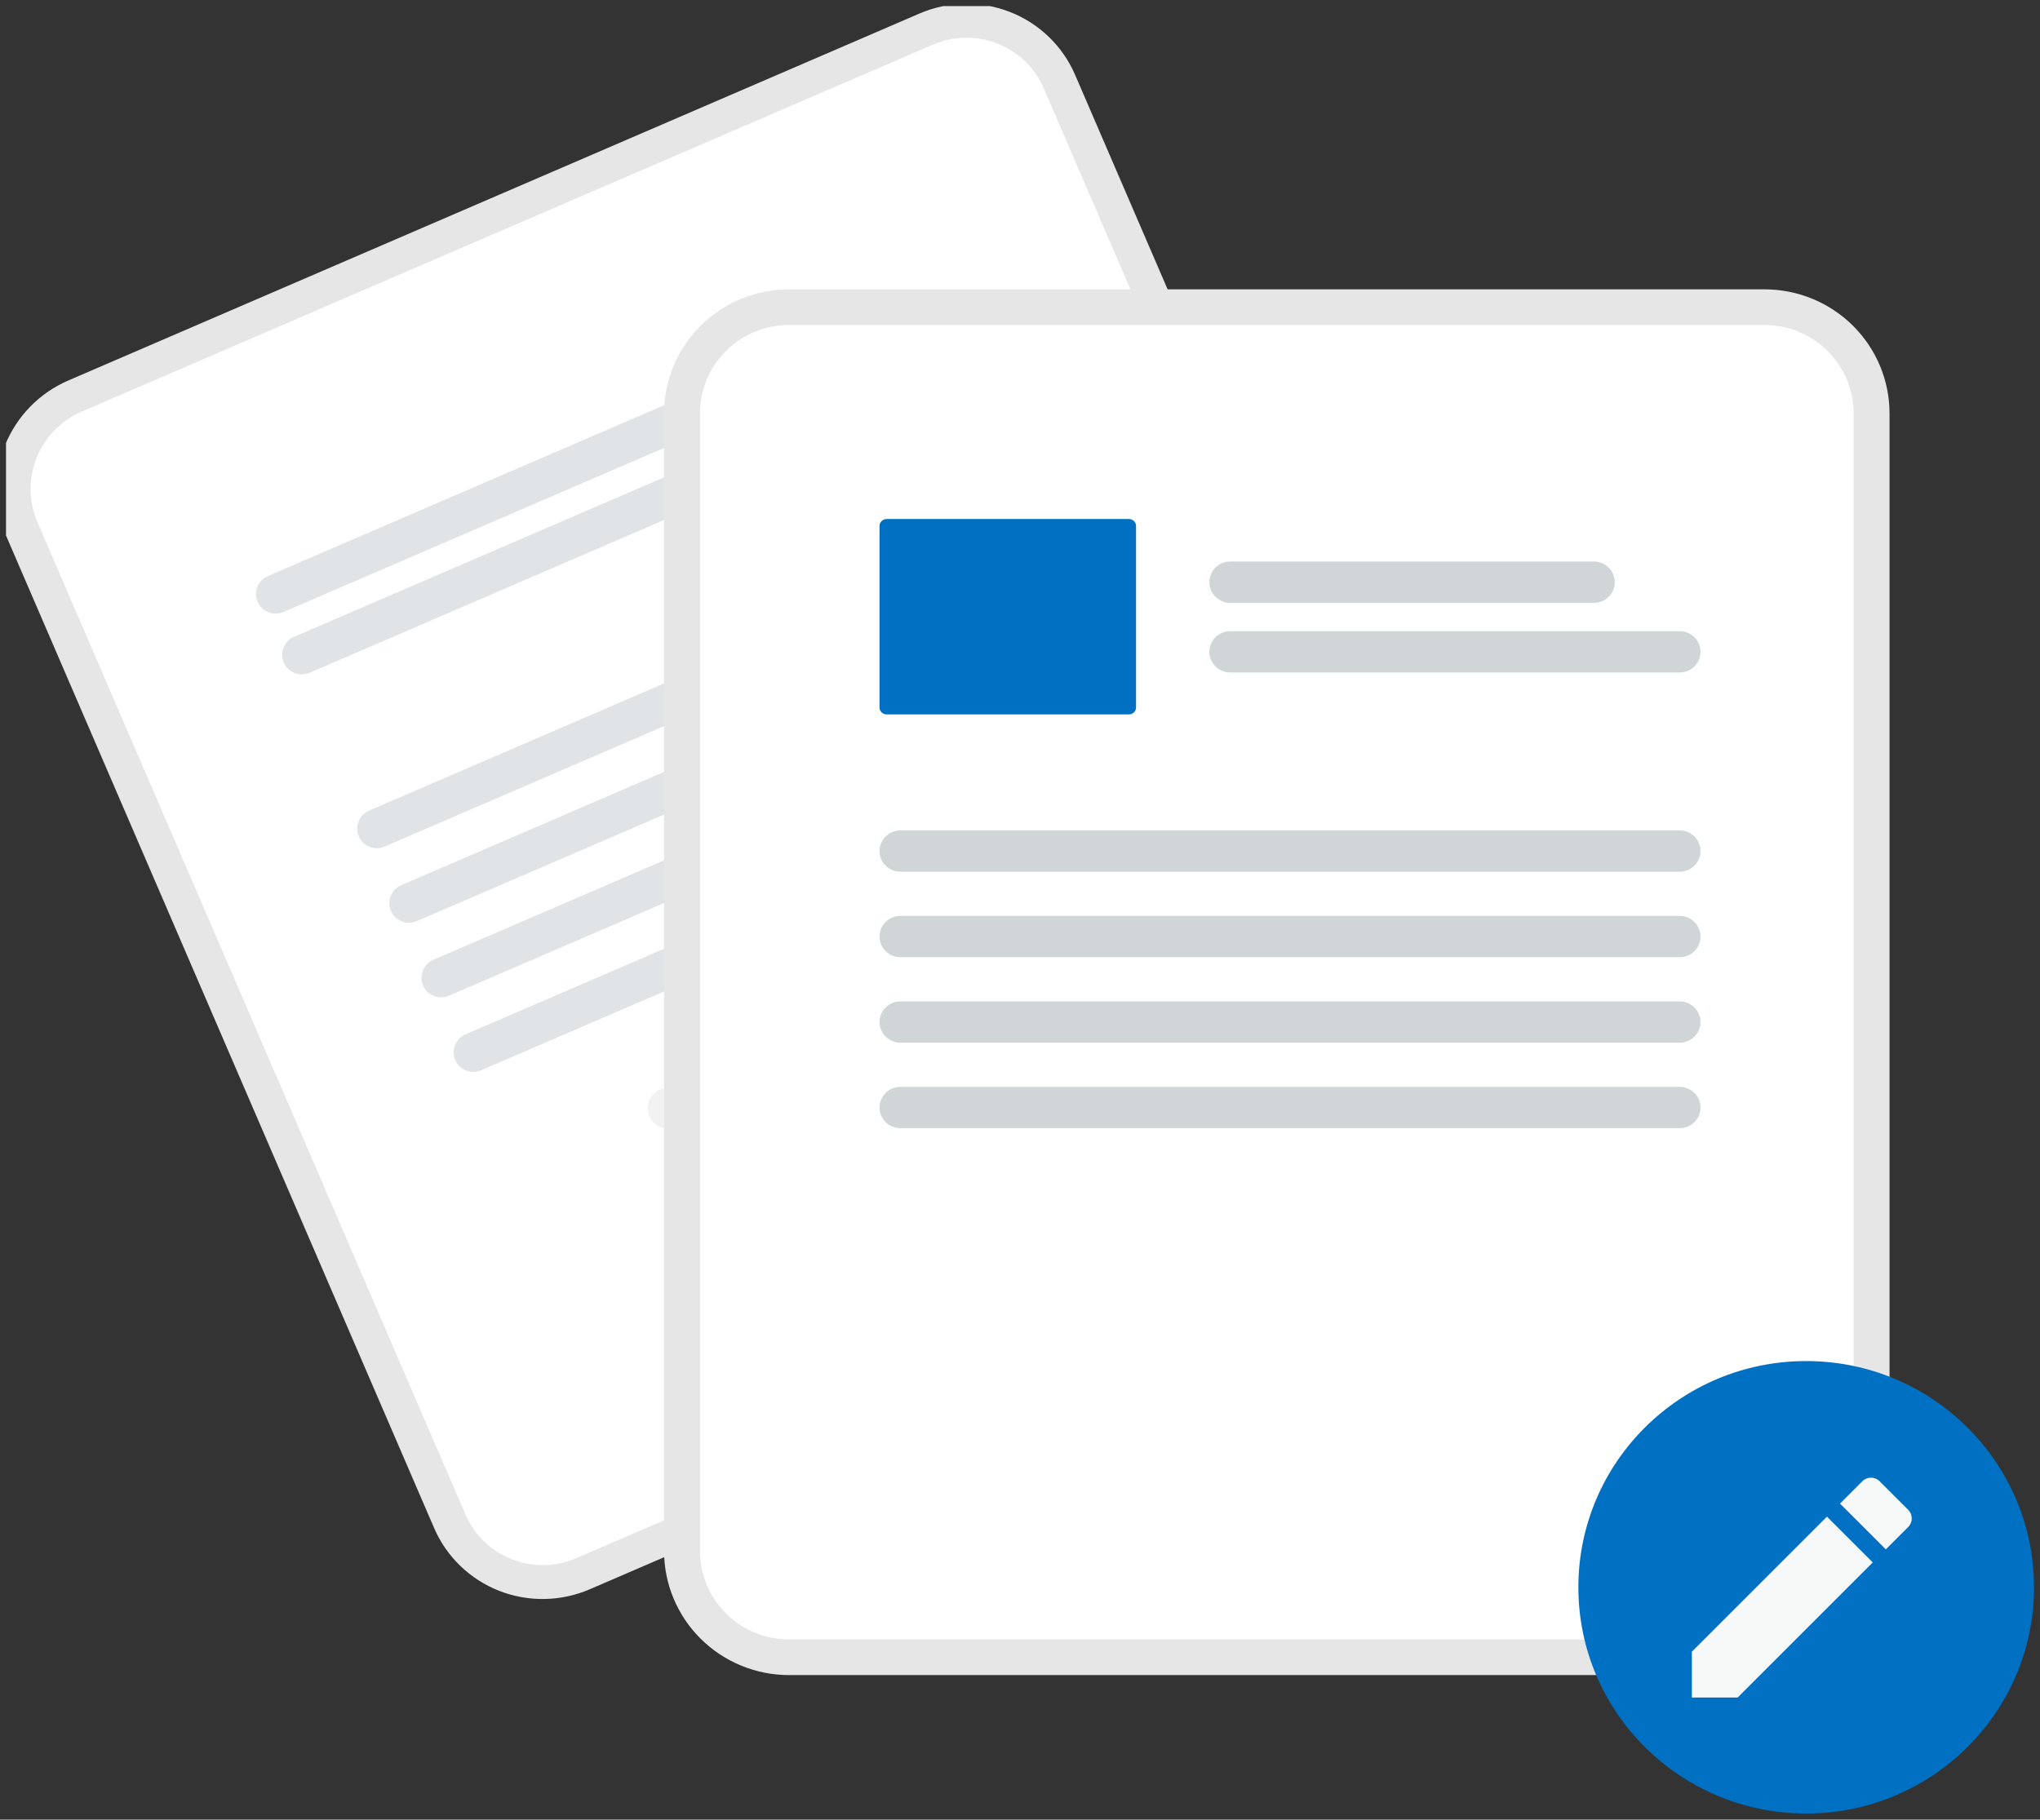 <svg width="167" height="149" viewBox="0 0 167 149" fill="none" xmlns="http://www.w3.org/2000/svg">
<rect x="0" y="0" width="167" height="149" fill="#333333" stroke="none"/>
<g clip-path="url(#clip0_647_20925)">
<path d="M75.276 1.106L5.588 31.157C3.226 32.178 1.363 34.089 0.408 36.469C-0.547 38.849 -0.516 41.504 0.493 43.852L35.542 125.132C36.557 127.477 38.467 129.322 40.853 130.261C43.239 131.2 45.907 131.157 48.271 130.141L117.959 100.09C120.321 99.069 122.184 97.158 123.139 94.778C124.094 92.398 124.063 89.743 123.054 87.395L88.005 6.116C86.99 3.77 85.08 1.925 82.694 0.986C80.308 0.047 77.64 0.09 75.276 1.106Z" fill="#E6E6E6"/>
<path d="M76.376 3.654L6.687 33.705C5.005 34.432 3.679 35.792 2.999 37.487C2.319 39.182 2.34 41.073 3.059 42.745L38.108 124.025C38.831 125.695 40.191 127.009 41.89 127.678C43.59 128.346 45.489 128.315 47.173 127.592L116.861 97.541C118.543 96.814 119.869 95.453 120.55 93.758C121.23 92.064 121.208 90.173 120.489 88.501L85.44 7.221C84.718 5.551 83.357 4.237 81.658 3.568C79.959 2.899 78.059 2.93 76.376 3.654Z" fill="white"/>
<path d="M72.74 28.755L23.206 50.115C22.812 50.285 22.368 50.292 21.97 50.136C21.573 49.979 21.255 49.672 21.086 49.281C20.917 48.89 20.912 48.447 21.071 48.051C21.23 47.654 21.541 47.336 21.934 47.167L71.469 25.806C71.862 25.637 72.307 25.629 72.704 25.786C73.102 25.942 73.42 26.25 73.589 26.641C73.757 27.032 73.763 27.474 73.603 27.87C73.444 28.267 73.134 28.585 72.74 28.755Z" fill="#E0E4E6"/>
<path d="M81.007 31.09L25.351 55.09C25.156 55.174 24.947 55.219 24.735 55.223C24.523 55.226 24.312 55.188 24.115 55.111C23.919 55.033 23.739 54.918 23.587 54.771C23.436 54.624 23.315 54.449 23.231 54.256C23.148 54.062 23.103 53.854 23.101 53.643C23.098 53.432 23.138 53.222 23.216 53.026C23.295 52.83 23.412 52.651 23.56 52.499C23.708 52.347 23.885 52.226 24.08 52.142L79.736 28.142C80.13 27.972 80.574 27.965 80.972 28.121C81.369 28.277 81.687 28.585 81.856 28.976C82.024 29.367 82.03 29.809 81.871 30.206C81.711 30.602 81.401 30.92 81.007 31.09Z" fill="#E0E4E6"/>
<path d="M87.145 45.322L31.488 69.322C31.293 69.406 31.084 69.451 30.872 69.455C30.66 69.459 30.45 69.421 30.253 69.343C30.056 69.266 29.876 69.15 29.725 69.004C29.573 68.857 29.452 68.682 29.368 68.488C29.285 68.295 29.241 68.086 29.238 67.875C29.236 67.664 29.275 67.455 29.354 67.258C29.432 67.062 29.549 66.883 29.697 66.731C29.845 66.579 30.022 66.458 30.217 66.374L85.873 42.374C86.267 42.204 86.711 42.197 87.109 42.353C87.506 42.51 87.824 42.817 87.993 43.208C88.162 43.599 88.167 44.042 88.008 44.438C87.849 44.835 87.538 45.153 87.145 45.322Z" fill="#E0E4E6"/>
<path d="M89.778 51.429L34.121 75.429C33.926 75.513 33.717 75.558 33.505 75.561C33.293 75.565 33.083 75.527 32.886 75.45C32.689 75.372 32.51 75.257 32.358 75.11C32.206 74.963 32.085 74.788 32.002 74.594C31.918 74.401 31.874 74.193 31.871 73.982C31.869 73.771 31.908 73.561 31.987 73.365C32.066 73.168 32.182 72.989 32.331 72.838C32.479 72.686 32.655 72.564 32.85 72.481L88.506 48.48C88.9 48.311 89.344 48.303 89.742 48.46C90.139 48.616 90.458 48.924 90.626 49.315C90.795 49.706 90.8 50.148 90.641 50.544C90.482 50.941 90.171 51.259 89.778 51.429Z" fill="#E0E4E6"/>
<path d="M92.411 57.535L36.755 81.535C36.56 81.619 36.35 81.664 36.138 81.668C35.926 81.671 35.716 81.633 35.519 81.556C35.322 81.478 35.143 81.363 34.991 81.216C34.839 81.07 34.718 80.894 34.635 80.701C34.551 80.507 34.507 80.299 34.505 80.088C34.502 79.877 34.541 79.667 34.62 79.471C34.699 79.275 34.816 79.096 34.964 78.944C35.112 78.792 35.288 78.671 35.483 78.587L91.14 54.587C91.533 54.417 91.978 54.41 92.375 54.566C92.773 54.722 93.091 55.03 93.259 55.421C93.428 55.812 93.433 56.254 93.274 56.651C93.115 57.047 92.805 57.365 92.411 57.535Z" fill="#E0E4E6"/>
<path d="M95.044 63.641L39.388 87.641C39.193 87.725 38.983 87.77 38.771 87.774C38.559 87.778 38.349 87.74 38.152 87.662C37.955 87.585 37.776 87.469 37.624 87.323C37.472 87.176 37.351 87.001 37.268 86.807C37.184 86.614 37.14 86.405 37.138 86.194C37.135 85.983 37.174 85.774 37.253 85.577C37.332 85.381 37.449 85.202 37.597 85.05C37.745 84.898 37.921 84.777 38.116 84.693L93.773 60.693C94.166 60.523 94.611 60.516 95.008 60.672C95.406 60.829 95.724 61.136 95.892 61.527C96.061 61.918 96.066 62.361 95.907 62.757C95.748 63.154 95.438 63.472 95.044 63.641Z" fill="#E0E4E6"/>
<path d="M94.268 82.367L55.149 92.388C54.713 92.499 54.249 92.434 53.861 92.206C53.472 91.978 53.191 91.607 53.078 91.173C52.966 90.739 53.031 90.279 53.26 89.893C53.489 89.507 53.863 89.227 54.3 89.115L93.418 79.095C93.855 78.983 94.319 79.048 94.708 79.275C95.096 79.503 95.378 79.875 95.491 80.309C95.603 80.743 95.538 81.204 95.308 81.59C95.079 81.976 94.705 82.255 94.268 82.367Z" fill="#F2F2F2"/>
<path d="M102.498 86.15L56.584 97.91C56.367 97.966 56.142 97.979 55.92 97.948C55.699 97.917 55.486 97.843 55.294 97.73C55.101 97.618 54.933 97.468 54.798 97.291C54.664 97.113 54.566 96.911 54.51 96.696C54.454 96.481 54.441 96.257 54.473 96.038C54.504 95.818 54.579 95.606 54.692 95.415C54.806 95.224 54.957 95.057 55.135 94.923C55.314 94.79 55.517 94.693 55.734 94.638L101.648 82.877C102.085 82.765 102.549 82.83 102.937 83.058C103.326 83.285 103.608 83.657 103.72 84.091C103.833 84.525 103.768 84.986 103.538 85.372C103.309 85.758 102.935 86.037 102.498 86.15Z" fill="#F2F2F2"/>
<path d="M144.466 23.693H64.579C61.87 23.696 59.273 24.767 57.358 26.669C55.443 28.571 54.365 31.151 54.362 33.841V127.016C54.365 129.706 55.443 132.286 57.358 134.188C59.273 136.091 61.87 137.161 64.579 137.164H144.466C147.174 137.161 149.771 136.091 151.686 134.188C153.602 132.286 154.679 129.706 154.682 127.016V33.841C154.679 31.151 153.602 28.571 151.686 26.669C149.771 24.767 147.174 23.696 144.466 23.693Z" fill="#E6E6E6"/>
<path d="M144.466 26.614H64.579C62.65 26.616 60.801 27.378 59.437 28.733C58.073 30.088 57.306 31.925 57.304 33.841V127.016C57.306 128.932 58.073 130.768 59.437 132.123C60.801 133.478 62.65 134.24 64.579 134.242H144.466C146.395 134.24 148.244 133.478 149.608 132.123C150.972 130.768 151.739 128.932 151.742 127.016V33.841C151.739 31.925 150.972 30.088 149.608 28.733C148.244 27.378 146.395 26.616 144.466 26.614Z" fill="white"/>
<path d="M130.488 49.361H100.704C100.253 49.361 99.82 49.183 99.501 48.866C99.182 48.549 99.003 48.12 99.003 47.671C99.003 47.223 99.182 46.793 99.501 46.476C99.82 46.16 100.253 45.981 100.704 45.981H130.488C130.94 45.981 131.372 46.16 131.691 46.476C132.01 46.793 132.19 47.223 132.19 47.671C132.19 48.12 132.01 48.549 131.691 48.866C131.372 49.183 130.94 49.361 130.488 49.361Z" fill="#D0D5D8"/>
<path d="M137.506 55.064H100.704C100.481 55.064 100.26 55.021 100.053 54.936C99.847 54.851 99.659 54.726 99.501 54.569C99.343 54.412 99.218 54.226 99.132 54.021C99.047 53.816 99.003 53.596 99.003 53.374C99.003 53.153 99.047 52.933 99.132 52.728C99.218 52.523 99.343 52.336 99.501 52.179C99.659 52.023 99.847 51.898 100.053 51.813C100.26 51.728 100.481 51.685 100.704 51.685H137.506C137.957 51.685 138.39 51.863 138.709 52.179C139.028 52.496 139.208 52.926 139.208 53.374C139.208 53.823 139.028 54.252 138.709 54.569C138.39 54.886 137.957 55.064 137.506 55.064Z" fill="#D0D5D8"/>
<path d="M137.506 71.38H73.704C73.481 71.38 73.26 71.336 73.053 71.251C72.847 71.166 72.659 71.042 72.501 70.885C72.343 70.728 72.218 70.542 72.132 70.337C72.047 70.132 72.003 69.912 72.003 69.69C72.003 69.468 72.047 69.248 72.132 69.043C72.218 68.838 72.343 68.652 72.501 68.495C72.659 68.338 72.847 68.214 73.053 68.129C73.26 68.044 73.481 68 73.704 68H137.506C137.957 68 138.39 68.178 138.709 68.495C139.028 68.812 139.208 69.242 139.208 69.69C139.208 70.138 139.028 70.568 138.709 70.885C138.39 71.202 137.957 71.38 137.506 71.38Z" fill="#D0D5D8"/>
<path d="M137.506 78.38H73.704C73.481 78.38 73.26 78.336 73.053 78.251C72.847 78.166 72.659 78.042 72.501 77.885C72.343 77.728 72.218 77.542 72.132 77.337C72.047 77.132 72.003 76.912 72.003 76.69C72.003 76.468 72.047 76.248 72.132 76.043C72.218 75.838 72.343 75.652 72.501 75.495C72.659 75.338 72.847 75.214 73.053 75.129C73.26 75.044 73.481 75 73.704 75H137.506C137.957 75 138.39 75.178 138.709 75.495C139.028 75.812 139.208 76.242 139.208 76.69C139.208 77.138 139.028 77.568 138.709 77.885C138.39 78.202 137.957 78.38 137.506 78.38Z" fill="#D0D5D8"/>
<path d="M137.506 85.38H73.704C73.481 85.38 73.26 85.336 73.053 85.251C72.847 85.166 72.659 85.042 72.501 84.885C72.343 84.728 72.218 84.542 72.132 84.337C72.047 84.132 72.003 83.912 72.003 83.69C72.003 83.468 72.047 83.248 72.132 83.043C72.218 82.838 72.343 82.652 72.501 82.495C72.659 82.338 72.847 82.214 73.053 82.129C73.26 82.044 73.481 82 73.704 82H137.506C137.957 82 138.39 82.178 138.709 82.495C139.028 82.812 139.208 83.242 139.208 83.69C139.208 84.138 139.028 84.568 138.709 84.885C138.39 85.202 137.957 85.38 137.506 85.38Z" fill="#D0D5D8"/>
<path d="M137.506 92.38H73.704C73.481 92.38 73.26 92.336 73.053 92.251C72.847 92.166 72.659 92.042 72.501 91.885C72.343 91.728 72.218 91.542 72.132 91.337C72.047 91.132 72.003 90.912 72.003 90.69C72.003 90.468 72.047 90.248 72.132 90.043C72.218 89.838 72.343 89.652 72.501 89.495C72.659 89.338 72.847 89.214 73.053 89.129C73.26 89.044 73.481 89 73.704 89H137.506C137.957 89 138.39 89.178 138.709 89.495C139.028 89.812 139.208 90.242 139.208 90.69C139.208 91.138 139.028 91.568 138.709 91.885C138.39 92.202 137.957 92.38 137.506 92.38Z" fill="#D0D5D8"/>
<path d="M92.411 58.5H72.589C72.433 58.5 72.283 58.44 72.173 58.334C72.062 58.228 72 58.084 72 57.934V43.066C72 42.916 72.062 42.772 72.173 42.666C72.283 42.56 72.433 42.5 72.589 42.5H92.411C92.567 42.5 92.717 42.56 92.827 42.666C92.938 42.772 93 42.916 93 43.066V57.934C93 58.084 92.938 58.228 92.827 58.334C92.717 58.44 92.567 58.5 92.411 58.5Z" fill="#0071C2"/>
<path d="M147.859 148.5C158.159 148.5 166.509 140.206 166.509 129.975C166.509 119.745 158.159 111.451 147.859 111.451C137.56 111.451 129.21 119.745 129.21 129.975C129.21 140.206 137.56 148.5 147.859 148.5Z" fill="#0071C2"/>
<path d="M138.499 135.251V139.001H142.249L153.309 127.941L149.559 124.191L138.499 135.251ZM156.209 125.041C156.599 124.651 156.599 124.021 156.209 123.631L153.869 121.291C153.479 120.901 152.849 120.901 152.459 121.291L150.629 123.121L154.379 126.871L156.209 125.041Z" fill="#F7F8F8"/>
</g>
<defs>
<clipPath id="clip0_647_20925">
<rect width="166.017" height="148" fill="white" transform="translate(0.491 0.5)"/>
</clipPath>
</defs>
</svg>
